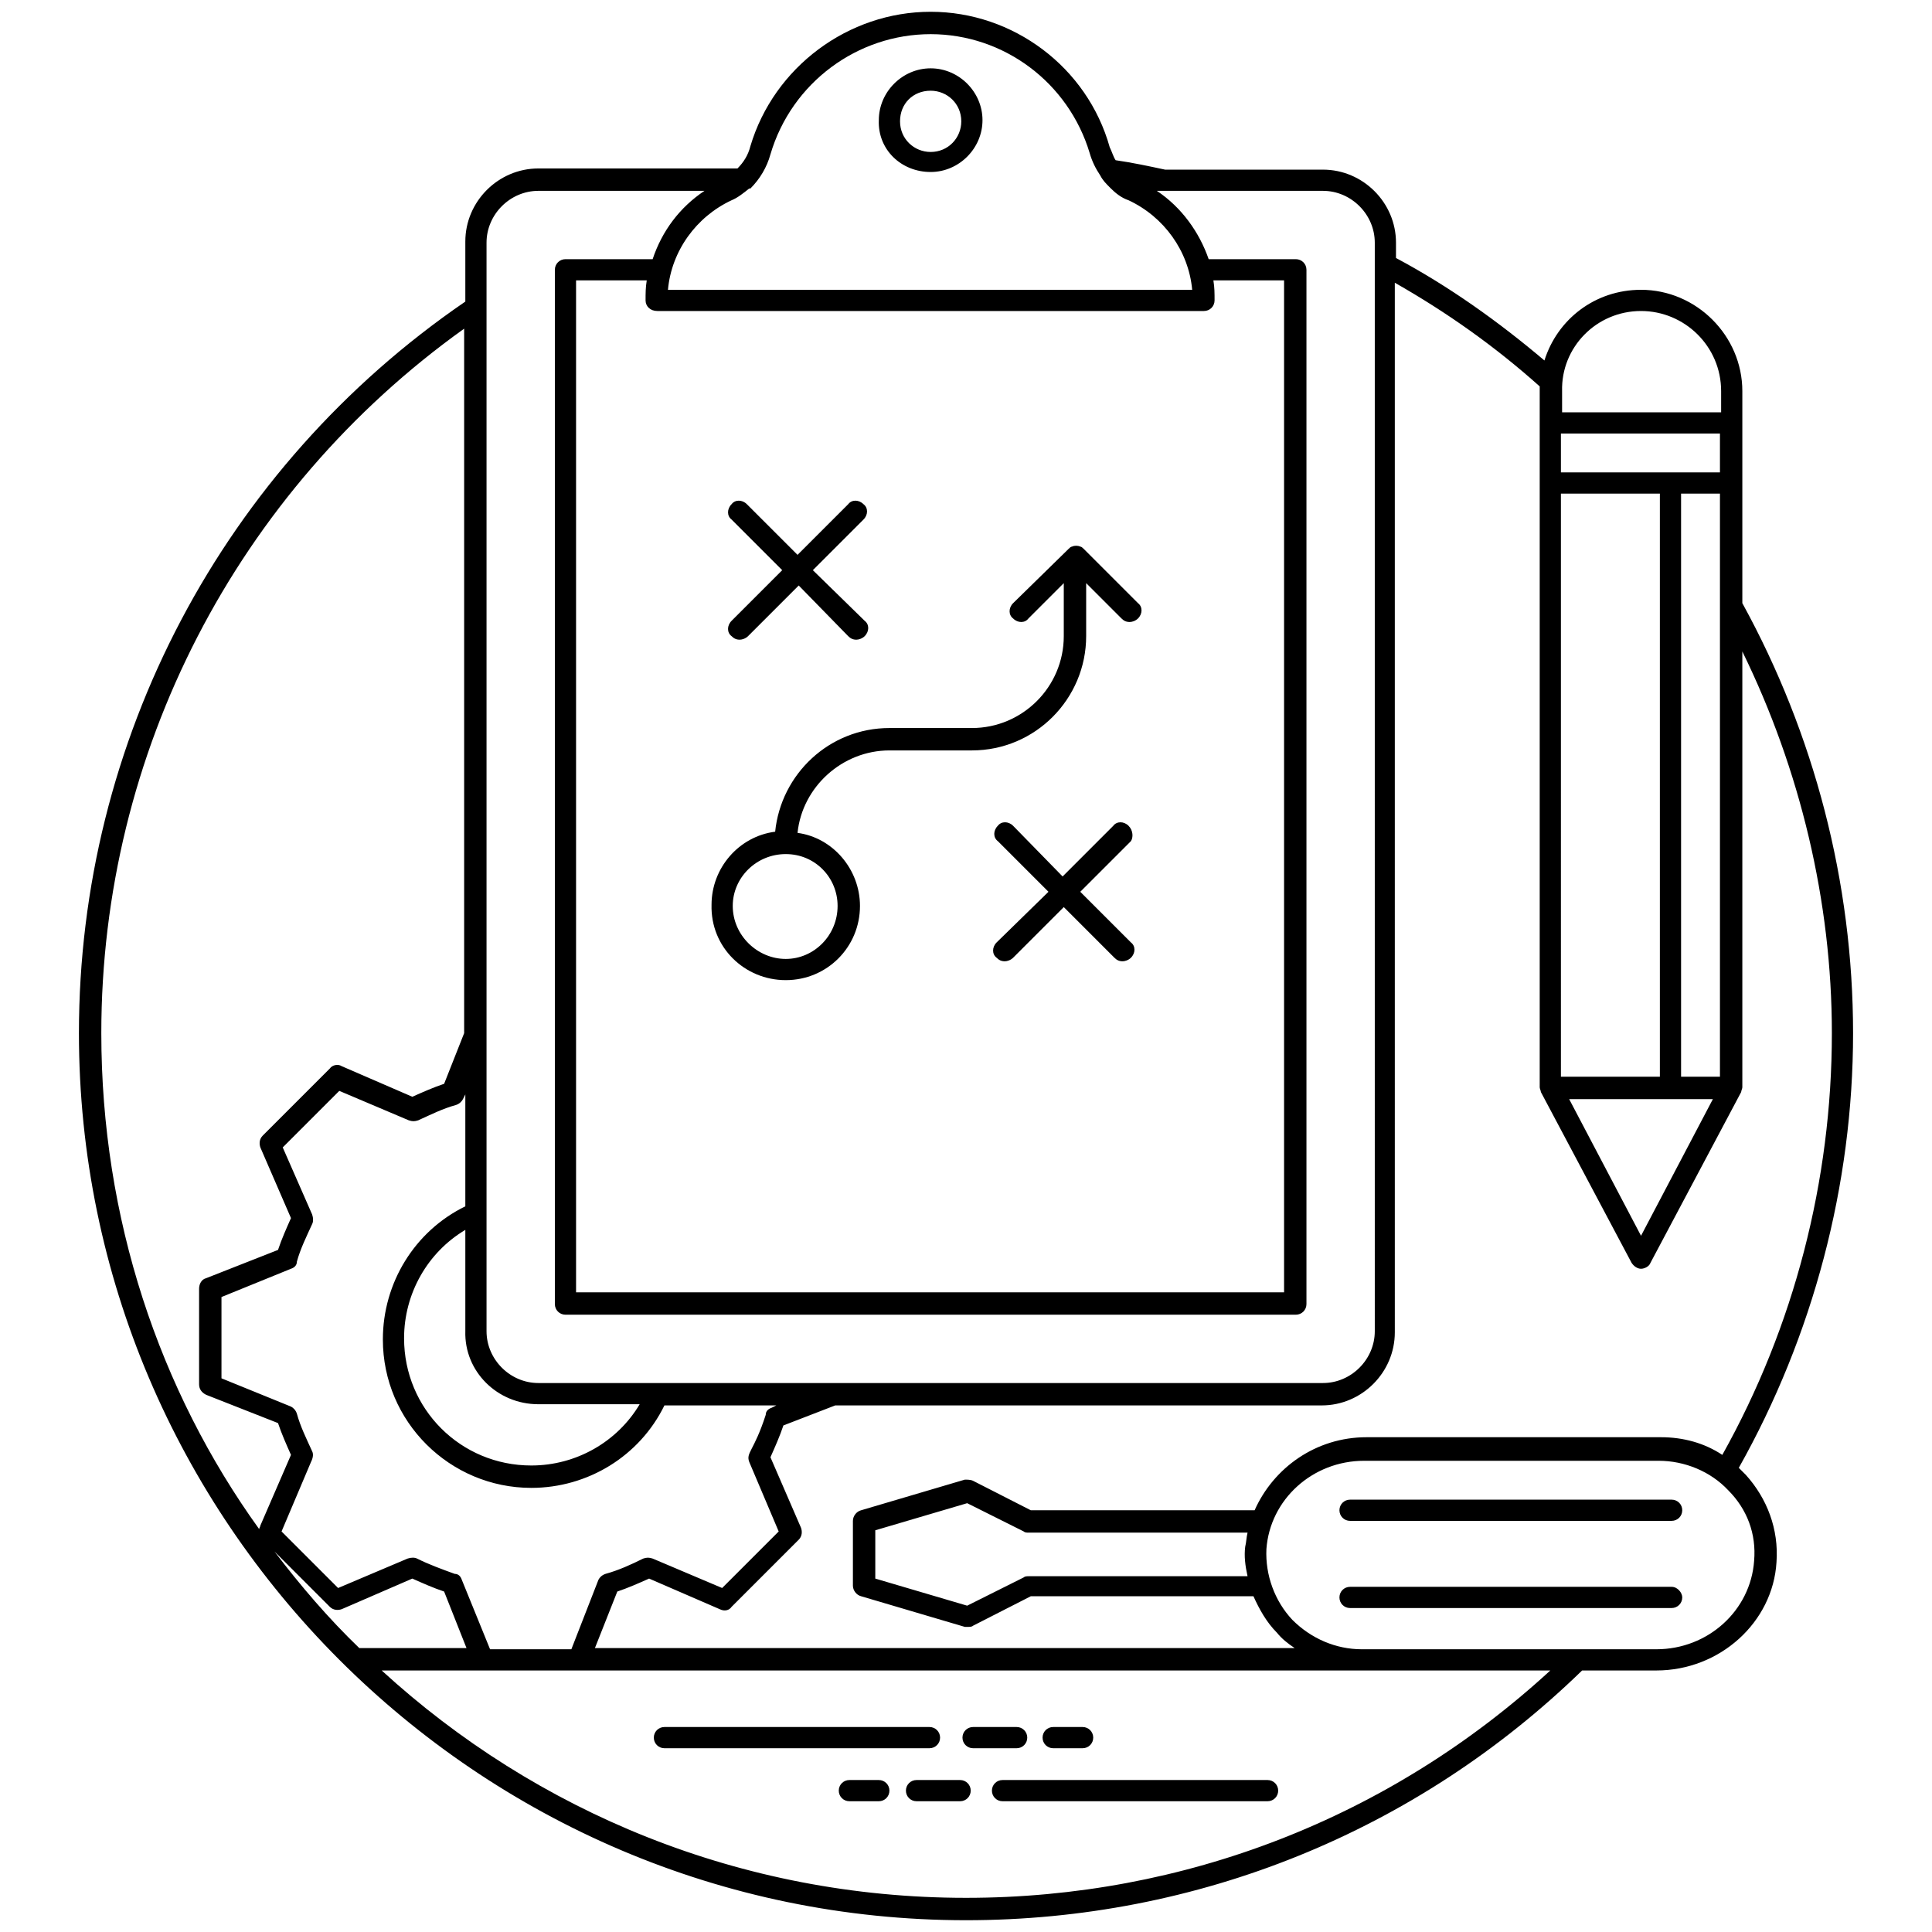 <svg xmlns="http://www.w3.org/2000/svg" xmlns:xlink="http://www.w3.org/1999/xlink" version="1.1" x="0px" y="0px" viewBox="0 0 164 164" enable-background="new 0 0 164 164" xml:space="preserve"><g><g><path d="M79.8,147.5c0-0.5-0.4-0.9-0.9-0.9H56.4c-0.5,0-0.9,0.4-0.9,0.9c0,0.5,0.4,0.9,0.9,0.9h22.5    C79.4,148.4,79.8,148,79.8,147.5z"></path></g><g><path d="M87.2,147.5c0-0.5-0.4-0.9-0.9-0.9h-3.7c-0.5,0-0.9,0.4-0.9,0.9c0,0.5,0.4,0.9,0.9,0.9h3.7    C86.8,148.4,87.2,148,87.2,147.5z"></path></g><g><path d="M89.4,148.4h2.5c0.5,0,0.9-0.4,0.9-0.9c0-0.5-0.4-0.9-0.9-0.9h-2.5c-0.5,0-0.9,0.4-0.9,0.9    C88.5,148,88.9,148.4,89.4,148.4z"></path></g><g><path d="M107.6,151.1H85.1c-0.5,0-0.9,0.4-0.9,0.9c0,0.5,0.4,0.9,0.9,0.9h22.5c0.5,0,0.9-0.4,0.9-0.9    C108.5,151.5,108.1,151.1,107.6,151.1z"></path></g><g><path d="M81.5,151.1h-3.7c-0.5,0-0.9,0.4-0.9,0.9c0,0.5,0.4,0.9,0.9,0.9h3.7c0.5,0,0.9-0.4,0.9-0.9    C82.4,151.5,82,151.1,81.5,151.1z"></path></g><g><path d="M74.6,151.1h-2.5c-0.5,0-0.9,0.4-0.9,0.9c0,0.5,0.4,0.9,0.9,0.9h2.5c0.5,0,0.9-0.4,0.9-0.9    C75.5,151.5,75.1,151.1,74.6,151.1z"></path></g><g><path d="M66.7,83.2c3.5,0,6.3-2.8,6.3-6.3c0-3.1-2.3-5.8-5.3-6.2c0.4-3.9,3.8-7,7.8-7h7c5.4,0,9.7-4.4,9.7-9.7v-4.5l3,3    c0.2,0.2,0.4,0.3,0.7,0.3c0.2,0,0.5-0.1,0.7-0.3c0.4-0.4,0.4-1,0-1.3l-4.6-4.6c-0.1-0.1-0.2-0.2-0.3-0.2c-0.2-0.1-0.5-0.1-0.7,0    c-0.1,0-0.2,0.1-0.3,0.2L86,51.2c-0.4,0.4-0.4,1,0,1.3c0.4,0.4,1,0.4,1.3,0l3-3V54c0,4.3-3.5,7.8-7.8,7.8h-7    c-5.1,0-9.2,3.9-9.7,8.8c-3.1,0.4-5.4,3.1-5.4,6.2C60.3,80.4,63.2,83.2,66.7,83.2z M66.7,72.5c2.5,0,4.4,2,4.4,4.4    c0,2.5-2,4.5-4.4,4.5s-4.5-2-4.5-4.5C62.2,74.5,64.2,72.5,66.7,72.5z"></path></g><g><path d="M95.8,70.1c-0.4-0.4-1-0.4-1.3,0l-4.3,4.3L86,70.1c-0.4-0.4-1-0.4-1.3,0c-0.4,0.4-0.4,1,0,1.3l4.3,4.3L84.6,80    c-0.4,0.4-0.4,1,0,1.3c0.2,0.2,0.4,0.3,0.7,0.3c0.2,0,0.5-0.1,0.7-0.3l4.3-4.3l4.3,4.3c0.2,0.2,0.4,0.3,0.7,0.3    c0.2,0,0.5-0.1,0.7-0.3c0.4-0.4,0.4-1,0-1.3l-4.3-4.3l4.3-4.3C96.2,71.1,96.2,70.5,95.8,70.1z"></path></g><g><path d="M62.1,54c0.2,0.2,0.4,0.3,0.7,0.3c0.2,0,0.5-0.1,0.7-0.3l4.3-4.3L72,54c0.2,0.2,0.4,0.3,0.7,0.3c0.2,0,0.5-0.1,0.7-0.3    c0.4-0.4,0.4-1,0-1.3L69,48.4l4.3-4.3c0.4-0.4,0.4-1,0-1.3c-0.4-0.4-1-0.4-1.3,0l-4.3,4.3l-4.3-4.3c-0.4-0.4-1-0.4-1.3,0    c-0.4,0.4-0.4,1,0,1.3l4.3,4.3l-4.3,4.3C61.7,53.1,61.7,53.7,62.1,54z"></path></g><g><path d="M147.6,124.6c6.3-11.2,9.7-24,9.7-36.9c0-12.8-3.3-25.4-9.4-36.5V41c0,0,0,0,0,0v-5.1c0,0,0,0,0,0v-2.7    c0-4.7-3.9-8.6-8.6-8.6c-3.9,0-7.1,2.5-8.2,6c-3.9-3.3-8.1-6.3-12.6-8.7v-1.3c0-3.4-2.8-6.2-6.2-6.2H98.9    c-1.4-0.3-2.8-0.6-4.2-0.8c-0.2-0.3-0.3-0.7-0.5-1.1C92.3,5.7,86,1,79,1c-7,0-13.3,4.7-15.3,11.4c-0.2,0.8-0.6,1.4-1.1,1.9H45.7    c-3.4,0-6.2,2.8-6.2,6.2v5.1C18.9,39.7,6.7,62.9,6.7,87.7C6.7,129.1,40.5,163,82,163c19.6,0,38.2-7.5,52.3-21.2h6.3    c5.4,0,9.9-4.1,10.2-9.2c0.2-2.8-0.8-5.4-2.6-7.4C148,125,147.8,124.8,147.6,124.6z M146,51.5v39.9h-3.3V41.9h3.3V51.5    C146,51.5,146,51.5,146,51.5C146,51.5,146,51.5,146,51.5z M146,40.1h-4.2h-9.3v-3.3H146V40.1z M140.9,41.9v49.5h-8.4V41.9H140.9z     M141.8,93.3h3.6l-6.1,11.6l-6.1-11.6H141.8z M139.3,26.4c3.7,0,6.8,3,6.8,6.8v1.8h-13.5v-1.8C132.5,29.5,135.5,26.4,139.3,26.4z     M130.7,32.8c0,0.1,0,0.3,0,0.4v2.7c0,0,0,0,0,0V41v51.3c0,0.1,0.1,0.3,0.1,0.4l7.7,14.5c0.2,0.3,0.5,0.5,0.8,0.5    c0.3,0,0.7-0.2,0.8-0.5l7.7-14.5c0-0.1,0.1-0.3,0.1-0.4v0v-37c4.9,10,7.6,21.2,7.6,32.4c0,12.5-3.2,24.9-9.3,35.8    c-1.5-1-3.3-1.5-5.2-1.5h-25c-4.3,0-7.9,2.6-9.5,6.2H87.5l-4.9-2.5c-0.2-0.1-0.5-0.1-0.7-0.1l-8.8,2.6c-0.4,0.1-0.7,0.5-0.7,0.9    v5.5c0,0.4,0.3,0.8,0.7,0.9l8.8,2.6c0.1,0,0.2,0,0.3,0c0.1,0,0.3,0,0.4-0.1l4.9-2.5h18.9c0.5,1.1,1.1,2.2,2,3.1    c0.4,0.5,0.9,0.9,1.5,1.3H50.5l1.9-4.8c0.9-0.3,1.8-0.7,2.7-1.1l6,2.6c0.4,0.2,0.8,0.1,1-0.2l5.7-5.7c0.3-0.3,0.3-0.7,0.2-1    l-2.6-6c0.4-0.9,0.8-1.8,1.1-2.7l4.4-1.7h41.3c3.4,0,6.2-2.8,6.2-6.2V24C122.8,26.5,126.9,29.4,130.7,32.8z M105.9,133.8H87.3    c-0.1,0-0.3,0-0.4,0.1l-4.8,2.4l-7.8-2.3v-4.1l7.8-2.3l4.8,2.4c0.1,0.1,0.3,0.1,0.4,0.1h18.6c-0.1,0.4-0.1,0.8-0.2,1.2    c0,0,0,0,0,0C105.6,132.1,105.7,132.9,105.9,133.8z M26.5,123.2c-0.5-1.1-1-2.1-1.3-3.2c-0.1-0.3-0.3-0.5-0.5-0.6l-5.9-2.4v-6.9    l5.9-2.4c0.3-0.1,0.5-0.3,0.5-0.6c0.3-1.1,0.8-2.1,1.3-3.2c0.1-0.2,0.1-0.5,0-0.8L24,97.4l4.8-4.8l5.9,2.5c0.3,0.1,0.5,0.1,0.8,0    c1.1-0.5,2.1-1,3.2-1.3c0.3-0.1,0.5-0.3,0.6-0.5l0.2-0.4v9.5c-4.3,2.1-7,6.5-7,11.3c0,7,5.7,12.6,12.6,12.6c4.8,0,9.2-2.7,11.3-7    h9.5l-0.4,0.2c-0.3,0.1-0.5,0.3-0.5,0.6c-1,3.1-1.7,3.2-1.4,4l2.5,5.9l-4.8,4.8l-5.9-2.5c-0.3-0.1-0.5-0.1-0.8,0    c-1,0.5-2.1,1-3.2,1.3c-0.3,0.1-0.5,0.3-0.6,0.5l-2.3,5.9h-6.9l-2.4-5.9c-0.1-0.3-0.3-0.5-0.6-0.5c-1.1-0.4-2.2-0.8-3.2-1.3    c-0.2-0.1-0.5-0.1-0.8,0l-5.9,2.5l-4.8-4.8l2.5-5.9C26.6,123.7,26.6,123.4,26.5,123.2z M45.7,119.2h8.6c-1.9,3.2-5.4,5.2-9.2,5.2    c-6,0-10.8-4.8-10.8-10.8c0-3.8,2-7.3,5.2-9.2v8.6C39.4,116.4,42.2,119.2,45.7,119.2z M79,2.9C85.2,2.9,90.7,7,92.5,13    c0.2,0.7,0.5,1.3,0.9,1.9c0,0,0,0,0,0c0.2,0.4,0.5,0.7,0.8,1c0,0,0,0,0.1,0.1c0.4,0.4,0.9,0.8,1.5,1c3,1.4,5.1,4.3,5.4,7.6H56.7    c0.3-3.3,2.4-6.2,5.4-7.6c0.5-0.2,1-0.6,1.5-1c0,0,0,0,0.1,0c0.8-0.8,1.4-1.8,1.7-2.9C67.2,7,72.8,2.9,79,2.9z M55.8,26.4h46.4    c0.5,0,0.9-0.4,0.9-0.9c0-0.6,0-1.1-0.1-1.7h6v85.9H48.9V23.8h6c-0.1,0.6-0.1,1.1-0.1,1.7C54.8,26,55.2,26.4,55.8,26.4z     M45.7,16.2h14.1c-2.1,1.4-3.6,3.4-4.4,5.8H48c-0.5,0-0.9,0.4-0.9,0.9v87.8c0,0.5,0.4,0.9,0.9,0.9h62c0.5,0,0.9-0.4,0.9-0.9V22.9    c0-0.5-0.4-0.9-0.9-0.9h-7.4c-0.8-2.3-2.3-4.4-4.4-5.8h14.1c2.4,0,4.4,2,4.4,4.4V113c0,2.4-2,4.4-4.4,4.4c-9.8,0-57.1,0-66.6,0    c-2.4,0-4.4-2-4.4-4.4c0-19.6,0-72.8,0-92.4C41.3,18.2,43.3,16.2,45.7,16.2z M39.4,27.9v59.8l-1.7,4.3c-0.9,0.3-1.8,0.7-2.7,1.1    l-6-2.6c-0.3-0.2-0.8-0.1-1,0.2l-5.7,5.7c-0.3,0.3-0.3,0.7-0.2,1l2.6,6c-0.4,0.9-0.8,1.8-1.1,2.7l-6.1,2.4    c-0.4,0.1-0.6,0.5-0.6,0.9v8.1c0,0.4,0.2,0.7,0.6,0.9l6.1,2.4c0.3,0.9,0.7,1.8,1.1,2.7l-2.6,6c0,0.1-0.1,0.2-0.1,0.3    C13.5,118,8.6,103.4,8.6,87.7C8.6,63.9,20.1,41.7,39.4,27.9z M23.3,131.7l4.7,4.7c0.3,0.3,0.7,0.3,1,0.2l6-2.6    c0.9,0.4,1.8,0.8,2.7,1.1l1.9,4.8h-9.1C27.9,137.4,25.5,134.6,23.3,131.7z M32.4,141.8h83.2h16c-13.6,12.5-31.1,19.3-49.6,19.3    C62.9,161.1,45.5,153.8,32.4,141.8z M148.9,132.5c-0.3,4.2-3.9,7.5-8.3,7.5c-6.2,0-18.8,0-25,0c-2.2,0-4.3-0.9-5.9-2.5    c-1.5-1.6-2.3-3.8-2.2-6c0.3-4.2,3.9-7.5,8.3-7.5h25c2.2,0,4.4,0.9,5.9,2.5C148.3,128.1,149.1,130.2,148.9,132.5z"></path></g><g><path d="M141.9,134.7h-27.3c-0.5,0-0.9,0.4-0.9,0.9c0,0.5,0.4,0.9,0.9,0.9h27.3c0.5,0,0.9-0.4,0.9-0.9    C142.8,135.2,142.4,134.7,141.9,134.7z"></path></g><g><path d="M141.9,127.3h-27.3c-0.5,0-0.9,0.4-0.9,0.9c0,0.5,0.4,0.9,0.9,0.9h27.3c0.5,0,0.9-0.4,0.9-0.9    C142.8,127.7,142.4,127.3,141.9,127.3z"></path></g><g><path d="M79,14.6c2.4,0,4.4-2,4.4-4.4c0-2.4-2-4.4-4.4-4.4c-2.4,0-4.4,2-4.4,4.4C74.5,12.7,76.5,14.6,79,14.6z M79,7.7    c1.4,0,2.6,1.1,2.6,2.6c0,1.4-1.1,2.6-2.6,2.6c-1.4,0-2.6-1.1-2.6-2.6C76.4,8.8,77.5,7.7,79,7.7z"></path></g></g></svg>